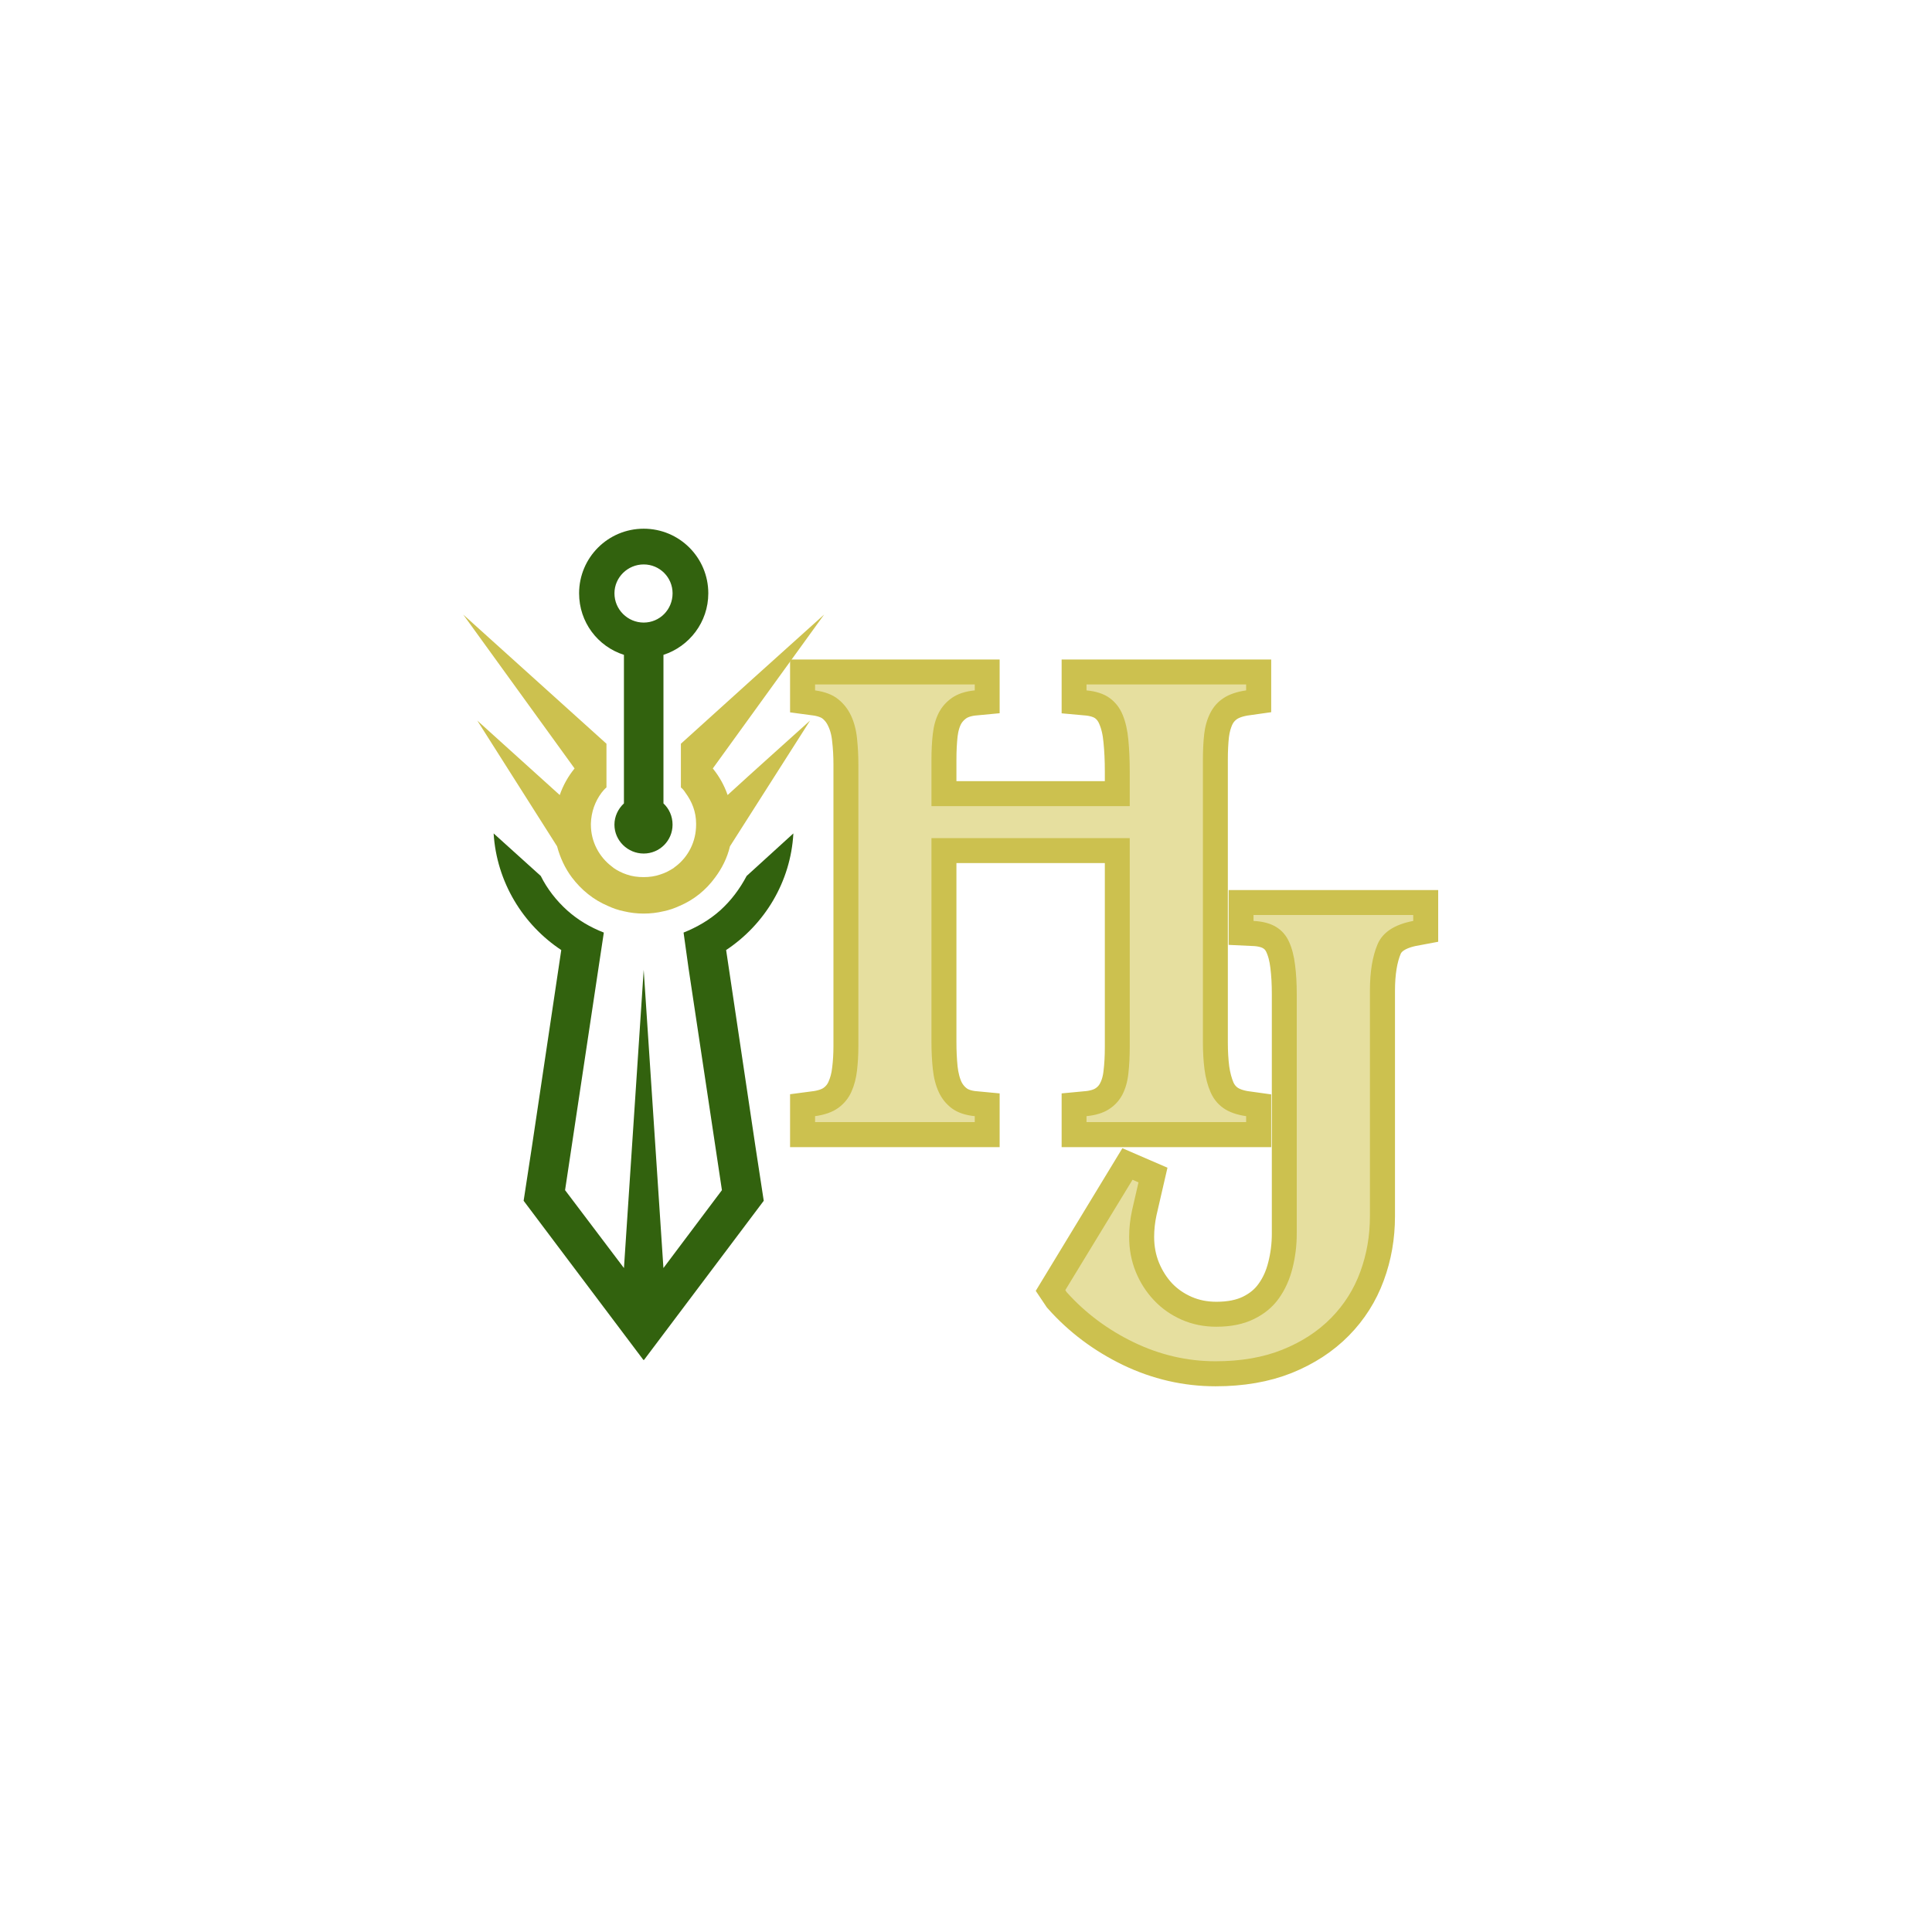 <svg xmlns="http://www.w3.org/2000/svg" xmlns:xlink="http://www.w3.org/1999/xlink" width="500" zoomAndPan="magnify" viewBox="0 0 375 375" height="500" preserveAspectRatio="xMidYMid meet" version="1.0"><defs><g/><clipPath id="2b74c0d2ca"><path d="M 95 161 L 154 161 L 154 263.965 L 95 263.965 Z M 95 161 " clip-rule="nonzero"/></clipPath><clipPath id="a85ebcf5c9"><path d="M 89.914 119 L 159.973 119 L 159.973 178 L 89.914 178 Z M 89.914 119 " clip-rule="nonzero"/></clipPath><clipPath id="9461b3a97f"><path d="M 112 102.719 L 138 102.719 L 138 166 L 112 166 Z M 112 102.719 " clip-rule="nonzero"/></clipPath></defs><rect x="-37.5" width="450" fill="#ffffff" y="-37.5" height="450" fill-opacity="1"/><rect x="-37.5" width="450" fill="#ffffff" y="-37.5" height="450" fill-opacity="1"/><g clip-path="url(#2b74c0d2ca)"><path fill="#32620e" d="M 95.812 161.766 C 96.402 171.203 101.492 179.465 108.941 184.402 L 103.262 222.453 L 101.637 233.07 L 108.125 241.699 C 113.73 249.145 119.336 256.594 124.941 264.043 C 130.543 256.594 136.148 249.145 141.754 241.699 L 148.242 233.07 L 146.617 222.453 L 140.941 184.402 C 148.387 179.465 153.477 171.203 153.992 161.766 L 144.922 170.023 C 143.594 172.531 141.895 174.816 139.758 176.734 C 137.691 178.578 135.262 179.98 132.68 181.012 L 133.637 187.871 L 140.125 231.008 L 128.77 246.129 L 124.941 188.238 L 121.109 246.129 L 109.68 231.008 L 116.168 187.871 L 117.203 181.012 C 114.547 179.98 112.188 178.578 110.121 176.734 C 107.984 174.816 106.211 172.531 104.961 170.023 Z M 95.812 161.766 " fill-opacity="1" fill-rule="evenodd"/></g><g clip-path="url(#a85ebcf5c9)"><path fill="#ccc14f" d="M 141.684 164.27 C 141.168 166.48 140.133 168.547 138.805 170.316 C 137.035 172.75 134.676 174.668 131.875 175.848 C 130.914 176.289 129.883 176.656 128.777 176.879 C 127.527 177.176 126.27 177.324 124.941 177.324 C 123.617 177.324 122.363 177.176 121.109 176.879 C 120 176.656 118.969 176.289 118.012 175.848 C 115.211 174.668 112.848 172.75 111.008 170.316 C 109.68 168.547 108.719 166.48 108.129 164.27 L 92.641 139.863 L 108.645 154.316 C 109.312 152.398 110.27 150.703 111.523 149.156 L 89.914 119.289 L 117.715 144.359 L 117.715 152.84 C 117.348 153.137 117.051 153.508 116.754 153.875 C 115.504 155.57 114.766 157.562 114.691 159.848 C 114.691 159.922 114.691 159.996 114.691 160.07 C 114.691 163.391 116.312 166.34 118.746 168.184 C 118.82 168.258 118.969 168.332 119.113 168.477 C 119.848 168.992 120.738 169.438 121.621 169.73 C 122.652 170.098 123.758 170.246 124.941 170.246 C 126.047 170.246 127.152 170.098 128.184 169.73 C 129.145 169.438 129.953 168.992 130.766 168.477 C 130.914 168.328 130.988 168.254 131.133 168.184 C 133.566 166.34 135.113 163.391 135.113 160.07 C 135.113 159.996 135.113 159.922 135.113 159.848 C 135.113 157.562 134.301 155.57 133.047 153.875 C 132.824 153.508 132.531 153.137 132.16 152.84 L 132.16 144.359 C 141.453 135.953 150.672 127.621 159.961 119.289 L 138.355 149.156 C 139.605 150.703 140.566 152.398 141.23 154.316 C 146.543 149.449 151.922 144.656 157.234 139.863 Z M 141.684 164.27 " fill-opacity="1" fill-rule="evenodd"/></g><g clip-path="url(#9461b3a97f)"><path fill="#32620e" d="M 128.773 155.938 C 129.883 156.969 130.543 158.445 130.543 160.066 C 130.543 163.164 128.035 165.672 124.941 165.672 C 121.844 165.672 119.262 163.164 119.262 160.066 C 119.262 158.441 119.996 156.969 121.105 155.938 L 121.105 127.105 C 116.016 125.48 112.402 120.762 112.402 115.16 C 112.406 108.227 118.012 102.621 124.941 102.621 C 131.875 102.621 137.48 108.227 137.48 115.16 C 137.48 120.762 133.793 125.484 128.777 127.105 L 128.777 155.938 Z M 124.941 109.555 C 128.039 109.555 130.547 112.062 130.547 115.16 C 130.547 118.328 128.039 120.84 124.941 120.84 C 121.848 120.84 119.266 118.328 119.266 115.16 C 119.266 112.062 121.844 109.555 124.941 109.555 Z M 124.941 109.555 " fill-opacity="1" fill-rule="evenodd"/></g><path stroke-linecap="butt" transform="matrix(3.563, 0, 0, 3.563, 149.11, 107.361)" fill="none" stroke-linejoin="miter" d="M 11.248 7.156 L 11.248 7.483 C 10.741 7.53 10.331 7.663 10.018 7.881 C 9.706 8.099 9.464 8.371 9.292 8.696 C 9.127 9.019 9.018 9.399 8.965 9.836 C 8.917 10.273 8.894 10.745 8.894 11.253 L 8.894 13.782 L 19.697 13.782 L 19.697 11.898 C 19.697 11.272 19.671 10.701 19.618 10.181 C 19.571 9.663 19.468 9.211 19.308 8.828 C 19.154 8.439 18.922 8.129 18.609 7.898 C 18.297 7.669 17.875 7.53 17.344 7.483 L 17.344 7.156 L 26.041 7.156 L 26.041 7.483 C 25.533 7.554 25.121 7.692 24.802 7.898 C 24.49 8.106 24.248 8.376 24.077 8.713 C 23.912 9.049 23.803 9.429 23.749 9.855 C 23.702 10.279 23.679 10.745 23.679 11.253 L 23.679 26.647 C 23.679 27.183 23.708 27.682 23.767 28.143 C 23.832 28.597 23.941 29.007 24.095 29.372 C 24.254 29.731 24.49 30.021 24.802 30.239 C 25.121 30.457 25.533 30.602 26.041 30.672 L 26.041 31 L 17.344 31 L 17.344 30.672 C 17.852 30.625 18.262 30.499 18.574 30.292 C 18.887 30.086 19.126 29.82 19.29 29.496 C 19.461 29.171 19.571 28.791 19.618 28.354 C 19.671 27.918 19.697 27.434 19.697 26.904 L 19.697 15.525 L 8.894 15.525 L 8.894 26.647 C 8.894 27.155 8.917 27.644 8.965 28.115 C 9.018 28.588 9.127 29.007 9.292 29.372 C 9.464 29.731 9.706 30.026 10.018 30.257 C 10.331 30.487 10.741 30.625 11.248 30.672 L 11.248 31 L 2.55 31 L 2.55 30.672 C 3.088 30.602 3.512 30.452 3.824 30.222 C 4.137 29.991 4.37 29.703 4.524 29.354 C 4.683 29 4.786 28.614 4.833 28.195 C 4.887 27.771 4.913 27.328 4.913 26.868 L 4.913 11.499 C 4.913 11.016 4.887 10.547 4.833 10.092 C 4.786 9.633 4.677 9.223 4.506 8.863 C 4.341 8.497 4.107 8.193 3.807 7.952 C 3.506 7.71 3.088 7.554 2.55 7.483 L 2.55 7.156 Z M 11.248 7.156 " stroke="#ccc14f" stroke-width="2.719" stroke-opacity="1" stroke-miterlimit="4"/><g fill="#e6df9f" fill-opacity="1"><g transform="translate(153.563, 217.801)"><g><path d="M 35.641 -84.953 L 35.641 -83.797 C 33.828 -83.617 32.359 -83.141 31.234 -82.359 C 30.117 -81.586 29.258 -80.617 28.656 -79.453 C 28.062 -78.297 27.676 -76.941 27.5 -75.391 C 27.32 -73.848 27.234 -72.172 27.234 -70.359 L 27.234 -61.328 L 65.719 -61.328 L 65.719 -68.047 C 65.719 -70.273 65.629 -72.316 65.453 -74.172 C 65.285 -76.023 64.922 -77.641 64.359 -79.016 C 63.797 -80.391 62.957 -81.484 61.844 -82.297 C 60.727 -83.117 59.223 -83.617 57.328 -83.797 L 57.328 -84.953 L 88.312 -84.953 L 88.312 -83.797 C 86.5 -83.535 85.035 -83.035 83.922 -82.297 C 82.805 -81.566 81.945 -80.598 81.344 -79.391 C 80.738 -78.191 80.348 -76.836 80.172 -75.328 C 80.004 -73.828 79.922 -72.172 79.922 -70.359 L 79.922 -15.5 C 79.922 -13.602 80.023 -11.836 80.234 -10.203 C 80.453 -8.566 80.844 -7.102 81.406 -5.812 C 81.969 -4.52 82.805 -3.484 83.922 -2.703 C 85.035 -1.93 86.5 -1.414 88.312 -1.156 L 88.312 0 L 57.328 0 L 57.328 -1.156 C 59.129 -1.332 60.586 -1.785 61.703 -2.516 C 62.828 -3.242 63.691 -4.188 64.297 -5.344 C 64.898 -6.508 65.285 -7.867 65.453 -9.422 C 65.629 -10.973 65.719 -12.695 65.719 -14.594 L 65.719 -55.125 L 27.234 -55.125 L 27.234 -15.5 C 27.234 -13.688 27.32 -11.941 27.5 -10.266 C 27.676 -8.586 28.062 -7.102 28.656 -5.812 C 29.258 -4.52 30.117 -3.461 31.234 -2.641 C 32.359 -1.828 33.828 -1.332 35.641 -1.156 L 35.641 0 L 4.641 0 L 4.641 -1.156 C 6.535 -1.414 8.039 -1.953 9.156 -2.766 C 10.281 -3.586 11.125 -4.625 11.688 -5.875 C 12.25 -7.125 12.613 -8.5 12.781 -10 C 12.957 -11.508 13.047 -13.082 13.047 -14.719 L 13.047 -69.453 C 13.047 -71.18 12.957 -72.863 12.781 -74.5 C 12.613 -76.133 12.227 -77.598 11.625 -78.891 C 11.02 -80.18 10.176 -81.254 9.094 -82.109 C 8.02 -82.973 6.535 -83.535 4.641 -83.797 L 4.641 -84.953 Z M 35.641 -84.953 "/></g></g></g><path stroke-linecap="butt" transform="matrix(3.563, 0, 0, 3.563, 192.378, 152.109)" fill="none" stroke-linejoin="miter" d="M 22.995 7.156 L 22.995 7.483 C 21.98 7.672 21.334 8.093 21.057 8.748 C 20.781 9.403 20.641 10.25 20.641 11.287 L 20.641 23.568 C 20.641 24.636 20.465 25.648 20.111 26.603 C 19.763 27.552 19.232 28.39 18.518 29.116 C 17.805 29.84 16.922 30.416 15.873 30.84 C 14.822 31.259 13.607 31.469 12.227 31.469 C 10.682 31.469 9.195 31.127 7.769 30.442 C 6.347 29.753 5.128 28.838 4.114 27.7 L 4.043 27.594 L 7.697 21.577 L 8.025 21.719 C 7.907 22.227 7.792 22.728 7.68 23.223 C 7.573 23.719 7.521 24.208 7.521 24.691 C 7.521 25.37 7.641 26.007 7.883 26.603 C 8.125 27.192 8.455 27.711 8.874 28.16 C 9.299 28.603 9.8 28.95 10.378 29.203 C 10.963 29.458 11.593 29.584 12.272 29.584 C 13.068 29.584 13.749 29.446 14.316 29.168 C 14.881 28.891 15.333 28.517 15.669 28.044 C 16.011 27.573 16.259 27.03 16.412 26.417 C 16.571 25.798 16.651 25.164 16.651 24.515 L 16.651 11.465 C 16.651 10.887 16.622 10.355 16.562 9.872 C 16.504 9.388 16.395 8.972 16.236 8.625 C 16.077 8.271 15.84 7.999 15.527 7.81 C 15.215 7.616 14.805 7.506 14.298 7.483 L 14.298 7.156 Z M 22.995 7.156 " stroke="#ccc14f" stroke-width="2.719" stroke-opacity="1" stroke-miterlimit="4"/><g fill="#e6df9f" fill-opacity="1"><g transform="translate(209.746, 262.549)"><g><path d="M 64.562 -84.953 L 64.562 -83.797 C 60.938 -83.109 58.629 -81.598 57.641 -79.266 C 56.648 -76.941 56.156 -73.93 56.156 -70.234 L 56.156 -26.469 C 56.156 -22.676 55.531 -19.082 54.281 -15.688 C 53.039 -12.289 51.148 -9.301 48.609 -6.719 C 46.066 -4.133 42.922 -2.086 39.172 -0.578 C 35.43 0.922 31.109 1.672 26.203 1.672 C 20.703 1.672 15.41 0.445 10.328 -2 C 5.254 -4.457 0.906 -7.707 -2.719 -11.75 L -2.969 -12.141 L 10.078 -33.562 L 11.234 -33.047 C 10.805 -31.242 10.395 -29.457 10 -27.688 C 9.613 -25.926 9.422 -24.188 9.422 -22.469 C 9.422 -20.051 9.848 -17.789 10.703 -15.688 C 11.566 -13.582 12.754 -11.734 14.266 -10.141 C 15.773 -8.547 17.562 -7.297 19.625 -6.391 C 21.688 -5.484 23.926 -5.031 26.344 -5.031 C 29.176 -5.031 31.602 -5.523 33.625 -6.516 C 35.656 -7.504 37.27 -8.836 38.469 -10.516 C 39.676 -12.203 40.555 -14.141 41.109 -16.328 C 41.672 -18.523 41.953 -20.785 41.953 -23.109 L 41.953 -69.594 C 41.953 -71.656 41.844 -73.547 41.625 -75.266 C 41.414 -76.992 41.031 -78.477 40.469 -79.719 C 39.914 -80.969 39.078 -81.938 37.953 -82.625 C 36.836 -83.312 35.375 -83.703 33.562 -83.797 L 33.562 -84.953 Z M 64.562 -84.953 "/></g></g></g></svg>